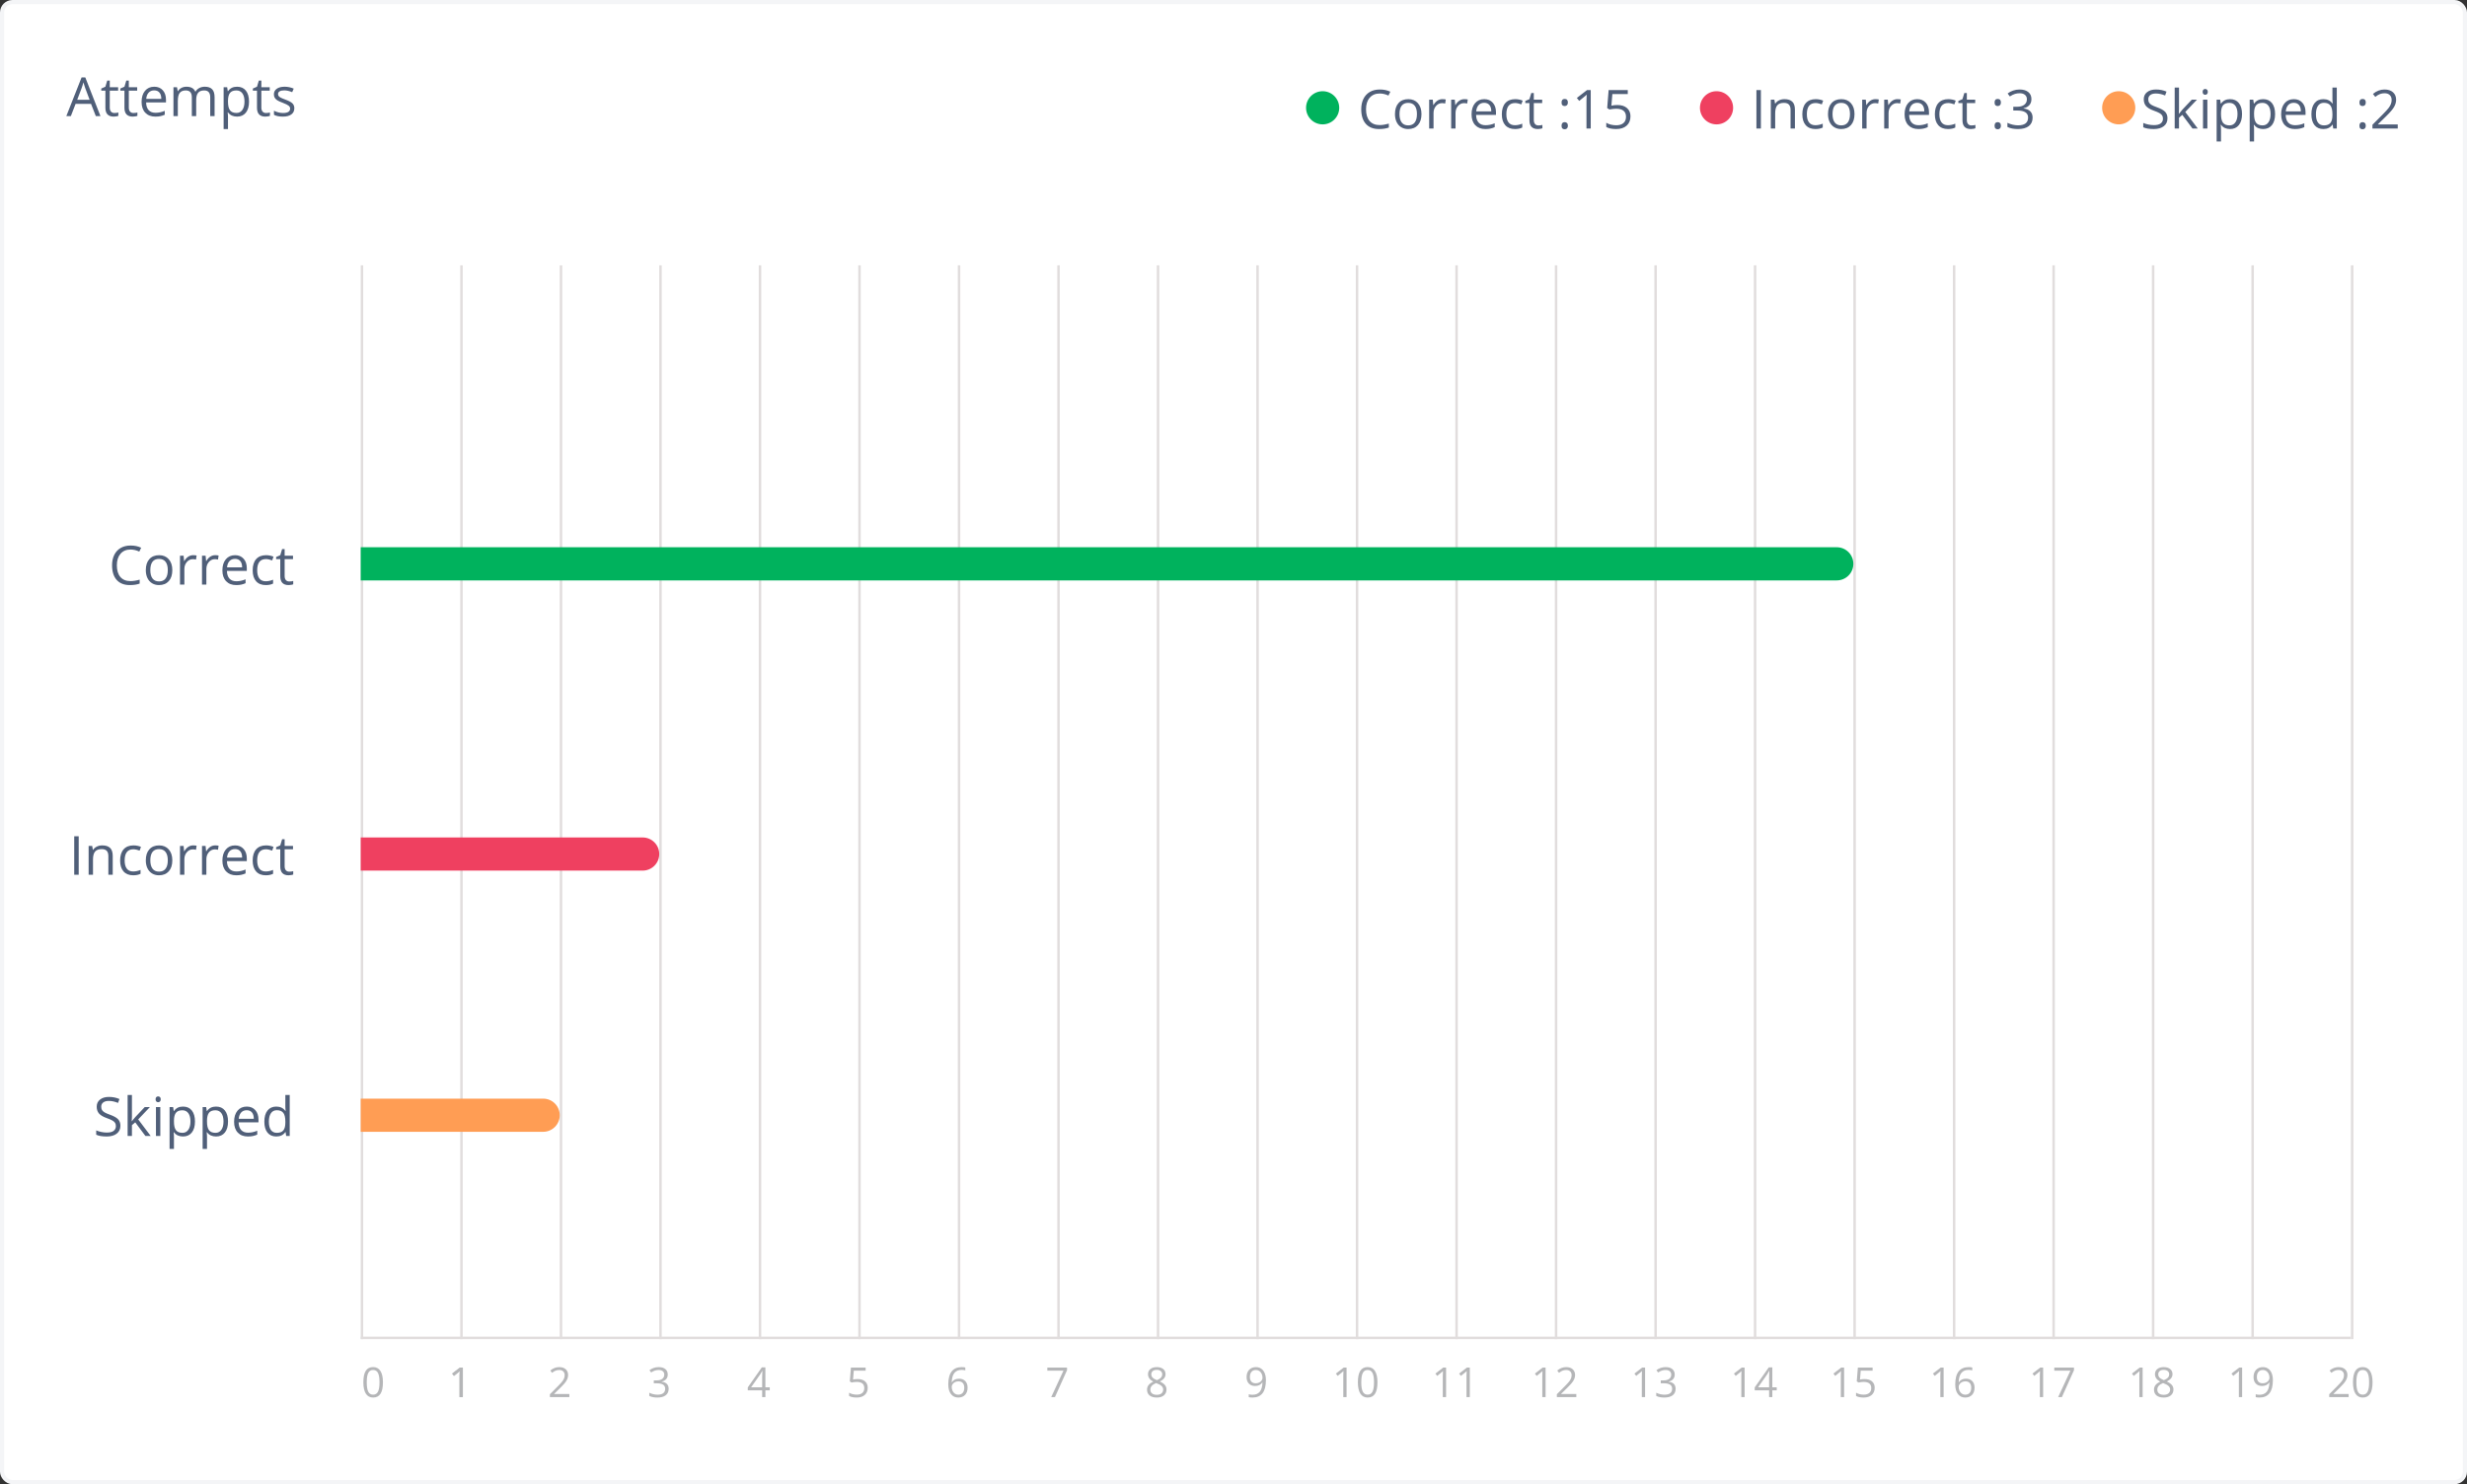 <svg width="595" height="358" viewBox="0 0 595 358" fill="none" xmlns="http://www.w3.org/2000/svg">
<rect x="0" y="0" width="595" height="358" fill="#333333" stroke="none"/>
<rect x="0.5" y="0.5" width="594" height="357" rx="2.5" fill="white" stroke="#F4F5F7"/>
<path d="M23.109 28L21.954 25.048H18.234L17.092 28H16L19.669 18.682H20.577L24.227 28H23.109ZM21.618 24.077L20.539 21.202C20.399 20.838 20.255 20.391 20.107 19.862C20.014 20.269 19.881 20.715 19.707 21.202L18.615 24.077H21.618ZM27.591 27.257C27.777 27.257 27.957 27.245 28.13 27.219C28.304 27.19 28.441 27.16 28.543 27.13V27.936C28.429 27.991 28.259 28.036 28.035 28.07C27.815 28.108 27.616 28.127 27.439 28.127C26.093 28.127 25.42 27.418 25.42 26V21.862H24.423V21.354L25.42 20.916L25.864 19.431H26.474V21.043H28.492V21.862H26.474V25.956C26.474 26.375 26.573 26.697 26.772 26.921C26.971 27.145 27.244 27.257 27.591 27.257ZM32.187 27.257C32.373 27.257 32.553 27.245 32.726 27.219C32.9 27.19 33.037 27.16 33.139 27.13V27.936C33.024 27.991 32.855 28.036 32.631 28.07C32.411 28.108 32.212 28.127 32.034 28.127C30.689 28.127 30.016 27.418 30.016 26V21.862H29.019V21.354L30.016 20.916L30.46 19.431H31.069V21.043H33.088V21.862H31.069V25.956C31.069 26.375 31.169 26.697 31.368 26.921C31.567 27.145 31.84 27.257 32.187 27.257ZM37.474 28.127C36.446 28.127 35.633 27.814 35.037 27.188C34.444 26.561 34.148 25.692 34.148 24.579C34.148 23.457 34.423 22.566 34.973 21.906C35.528 21.246 36.27 20.916 37.201 20.916C38.073 20.916 38.763 21.204 39.27 21.779C39.778 22.351 40.032 23.106 40.032 24.045V24.712H35.24C35.261 25.529 35.466 26.149 35.855 26.572C36.249 26.995 36.801 27.206 37.512 27.206C38.261 27.206 39.002 27.05 39.734 26.737V27.676C39.361 27.837 39.008 27.951 38.674 28.019C38.344 28.091 37.944 28.127 37.474 28.127ZM37.188 21.798C36.63 21.798 36.183 21.98 35.849 22.344C35.519 22.708 35.324 23.212 35.265 23.855H38.902C38.902 23.191 38.754 22.683 38.458 22.331C38.162 21.976 37.739 21.798 37.188 21.798ZM50.703 28V23.474C50.703 22.92 50.584 22.505 50.347 22.23C50.11 21.951 49.742 21.811 49.243 21.811C48.587 21.811 48.102 21.999 47.789 22.376C47.476 22.753 47.319 23.332 47.319 24.115V28H46.266V23.474C46.266 22.92 46.147 22.505 45.91 22.23C45.673 21.951 45.303 21.811 44.799 21.811C44.139 21.811 43.655 22.01 43.346 22.408C43.041 22.801 42.889 23.449 42.889 24.35V28H41.835V21.043H42.692L42.863 21.995H42.914C43.113 21.657 43.392 21.392 43.752 21.202C44.116 21.011 44.522 20.916 44.971 20.916C46.058 20.916 46.769 21.31 47.103 22.097H47.154C47.362 21.733 47.662 21.445 48.056 21.233C48.449 21.022 48.898 20.916 49.401 20.916C50.188 20.916 50.777 21.119 51.166 21.525C51.56 21.927 51.756 22.573 51.756 23.461V28H50.703ZM57.171 28.127C56.718 28.127 56.303 28.044 55.927 27.879C55.554 27.71 55.241 27.452 54.987 27.105H54.911C54.962 27.511 54.987 27.896 54.987 28.26V31.123H53.934V21.043H54.791L54.937 21.995H54.987C55.258 21.614 55.573 21.339 55.933 21.17C56.293 21.001 56.705 20.916 57.171 20.916C58.093 20.916 58.804 21.231 59.304 21.862C59.807 22.492 60.059 23.377 60.059 24.515C60.059 25.658 59.803 26.546 59.291 27.181C58.783 27.812 58.077 28.127 57.171 28.127ZM57.019 21.811C56.308 21.811 55.794 22.008 55.476 22.401C55.159 22.795 54.996 23.421 54.987 24.28V24.515C54.987 25.493 55.15 26.193 55.476 26.616C55.802 27.035 56.325 27.245 57.044 27.245C57.645 27.245 58.115 27.001 58.453 26.515C58.796 26.028 58.967 25.357 58.967 24.502C58.967 23.635 58.796 22.971 58.453 22.509C58.115 22.044 57.636 21.811 57.019 21.811ZM64.153 27.257C64.34 27.257 64.519 27.245 64.693 27.219C64.866 27.19 65.004 27.16 65.106 27.13V27.936C64.991 27.991 64.822 28.036 64.598 28.07C64.378 28.108 64.179 28.127 64.001 28.127C62.655 28.127 61.982 27.418 61.982 26V21.862H60.986V21.354L61.982 20.916L62.427 19.431H63.036V21.043H65.055V21.862H63.036V25.956C63.036 26.375 63.136 26.697 63.334 26.921C63.533 27.145 63.806 27.257 64.153 27.257ZM70.99 26.102C70.99 26.75 70.749 27.249 70.266 27.6C69.784 27.951 69.107 28.127 68.235 28.127C67.312 28.127 66.593 27.981 66.077 27.689V26.711C66.411 26.881 66.769 27.014 67.149 27.111C67.534 27.209 67.905 27.257 68.26 27.257C68.81 27.257 69.234 27.171 69.53 26.997C69.826 26.819 69.974 26.551 69.974 26.191C69.974 25.92 69.856 25.689 69.619 25.499C69.386 25.304 68.929 25.076 68.248 24.814C67.6 24.572 67.139 24.363 66.864 24.185C66.593 24.003 66.39 23.798 66.254 23.569C66.123 23.341 66.058 23.068 66.058 22.75C66.058 22.183 66.288 21.737 66.749 21.411C67.211 21.081 67.843 20.916 68.647 20.916C69.397 20.916 70.129 21.068 70.844 21.373L70.469 22.23C69.771 21.942 69.138 21.798 68.571 21.798C68.072 21.798 67.695 21.877 67.441 22.033C67.188 22.19 67.061 22.406 67.061 22.681C67.061 22.867 67.107 23.026 67.2 23.157C67.297 23.288 67.452 23.413 67.664 23.531C67.875 23.65 68.281 23.821 68.882 24.045C69.707 24.346 70.264 24.648 70.552 24.953C70.844 25.258 70.99 25.641 70.99 26.102Z" fill="#505F79"/>
<line x1="87" y1="322.7" x2="567" y2="322.7" stroke="#E1DDDD" stroke-width="0.6"/>
<path d="M92.358 333.421C92.358 334.655 92.163 335.576 91.772 336.185C91.385 336.793 90.791 337.098 89.99 337.098C89.222 337.098 88.638 336.787 88.237 336.165C87.837 335.54 87.637 334.625 87.637 333.421C87.637 332.177 87.83 331.255 88.218 330.652C88.605 330.05 89.196 329.749 89.99 329.749C90.765 329.749 91.353 330.063 91.753 330.691C92.157 331.32 92.358 332.229 92.358 333.421ZM88.457 333.421C88.457 334.459 88.579 335.216 88.823 335.691C89.067 336.163 89.456 336.399 89.99 336.399C90.531 336.399 90.921 336.16 91.162 335.682C91.406 335.2 91.528 334.446 91.528 333.421C91.528 332.396 91.406 331.645 91.162 331.17C90.921 330.691 90.531 330.452 89.99 330.452C89.456 330.452 89.067 330.688 88.823 331.16C88.579 331.629 88.457 332.382 88.457 333.421Z" fill="#B5B6B8"/>
<path d="M111.63 337H110.839V331.912C110.839 331.489 110.852 331.089 110.878 330.711C110.81 330.779 110.733 330.851 110.648 330.926C110.564 331.001 110.176 331.318 109.486 331.878L109.057 331.321L110.946 329.861H111.63V337Z" fill="#B5B6B8"/>
<path d="M111.63 337H110.839V331.912C110.839 331.489 110.852 331.089 110.878 330.711C110.81 330.779 110.733 330.851 110.648 330.926C110.564 331.001 110.176 331.318 109.486 331.878L109.057 331.321L110.946 329.861H111.63V337Z" fill="#B5B6B8"/>
<path d="M137.319 337H132.627V336.302L134.507 334.412C135.08 333.833 135.457 333.419 135.64 333.172C135.822 332.924 135.959 332.684 136.05 332.449C136.141 332.215 136.187 331.963 136.187 331.692C136.187 331.312 136.071 331.01 135.84 330.789C135.609 330.564 135.288 330.452 134.878 330.452C134.582 330.452 134.3 330.501 134.033 330.599C133.77 330.696 133.475 330.874 133.149 331.131L132.72 330.579C133.377 330.032 134.093 329.759 134.868 329.759C135.539 329.759 136.064 329.931 136.445 330.276C136.826 330.618 137.017 331.079 137.017 331.658C137.017 332.111 136.89 332.558 136.636 333.001C136.382 333.444 135.907 334.004 135.21 334.681L133.647 336.209V336.248H137.319V337Z" fill="#B5B6B8"/>
<path d="M161.051 331.541C161.051 331.997 160.922 332.369 160.665 332.659C160.411 332.949 160.05 333.143 159.581 333.24V333.279C160.154 333.351 160.579 333.533 160.855 333.826C161.132 334.119 161.271 334.503 161.271 334.979C161.271 335.659 161.035 336.183 160.562 336.551C160.09 336.915 159.42 337.098 158.551 337.098C158.173 337.098 157.826 337.068 157.511 337.01C157.198 336.954 156.894 336.855 156.598 336.712V335.94C156.907 336.093 157.236 336.211 157.584 336.292C157.936 336.37 158.268 336.409 158.58 336.409C159.814 336.409 160.431 335.926 160.431 334.959C160.431 334.093 159.75 333.66 158.39 333.66H157.687V332.962H158.399C158.956 332.962 159.397 332.84 159.723 332.596C160.048 332.348 160.211 332.007 160.211 331.57C160.211 331.222 160.09 330.949 159.85 330.75C159.612 330.551 159.288 330.452 158.878 330.452C158.565 330.452 158.271 330.494 157.994 330.579C157.717 330.664 157.402 330.82 157.047 331.048L156.637 330.501C156.93 330.27 157.267 330.089 157.647 329.959C158.032 329.826 158.435 329.759 158.858 329.759C159.552 329.759 160.09 329.918 160.475 330.237C160.859 330.553 161.051 330.988 161.051 331.541Z" fill="#B5B6B8"/>
<path d="M185.656 335.359H184.597V337H183.82V335.359H180.349V334.651L183.737 329.822H184.597V334.622H185.656V335.359ZM183.82 334.622V332.249C183.82 331.784 183.837 331.258 183.869 330.672H183.83C183.674 330.984 183.527 331.243 183.391 331.448L181.159 334.622H183.82Z" fill="#B5B6B8"/>
<path d="M206.858 332.64C207.61 332.64 208.201 332.827 208.631 333.201C209.064 333.572 209.28 334.082 209.28 334.729C209.28 335.468 209.044 336.048 208.572 336.468C208.104 336.888 207.456 337.098 206.629 337.098C205.825 337.098 205.211 336.969 204.788 336.712V335.931C205.016 336.077 205.299 336.193 205.638 336.277C205.976 336.359 206.31 336.399 206.639 336.399C207.212 336.399 207.656 336.264 207.972 335.994C208.291 335.724 208.45 335.333 208.45 334.822C208.45 333.826 207.84 333.328 206.619 333.328C206.31 333.328 205.896 333.375 205.379 333.47L204.959 333.201L205.228 329.861H208.777V330.608H205.921L205.74 332.752C206.115 332.677 206.487 332.64 206.858 332.64Z" fill="#B5B6B8"/>
<path d="M228.71 333.948C228.71 332.545 228.982 331.497 229.525 330.804C230.072 330.107 230.88 329.759 231.947 329.759C232.315 329.759 232.605 329.79 232.816 329.852V330.55C232.566 330.468 232.279 330.428 231.957 330.428C231.192 330.428 230.608 330.667 230.204 331.146C229.8 331.621 229.579 332.369 229.54 333.392H229.599C229.957 332.832 230.523 332.552 231.298 332.552C231.939 332.552 232.444 332.745 232.812 333.133C233.183 333.52 233.368 334.046 233.368 334.71C233.368 335.452 233.165 336.036 232.758 336.463C232.354 336.886 231.807 337.098 231.117 337.098C230.378 337.098 229.792 336.821 229.359 336.268C228.926 335.711 228.71 334.938 228.71 333.948ZM231.107 336.409C231.57 336.409 231.928 336.264 232.182 335.975C232.439 335.682 232.567 335.26 232.567 334.71C232.567 334.238 232.449 333.867 232.211 333.597C231.973 333.326 231.618 333.191 231.146 333.191C230.854 333.191 230.585 333.252 230.341 333.372C230.097 333.493 229.901 333.659 229.755 333.87C229.612 334.082 229.54 334.301 229.54 334.529C229.54 334.865 229.605 335.177 229.735 335.467C229.866 335.757 230.049 335.986 230.287 336.155C230.528 336.325 230.801 336.409 231.107 336.409Z" fill="#B5B6B8"/>
<path d="M253.53 337L256.489 330.608H252.598V329.861H257.349V330.511L254.429 337H253.53Z" fill="#B5B6B8"/>
<path d="M278.99 329.759C279.641 329.759 280.157 329.91 280.538 330.213C280.919 330.516 281.109 330.934 281.109 331.468C281.109 331.819 281 332.14 280.782 332.43C280.564 332.719 280.216 332.983 279.737 333.221C280.317 333.497 280.729 333.789 280.973 334.095C281.217 334.397 281.339 334.749 281.339 335.149C281.339 335.742 281.132 336.215 280.719 336.57C280.305 336.922 279.739 337.098 279.02 337.098C278.258 337.098 277.672 336.932 277.262 336.6C276.852 336.264 276.646 335.791 276.646 335.179C276.646 334.362 277.145 333.725 278.141 333.27C277.691 333.016 277.369 332.742 277.174 332.449C276.979 332.153 276.881 331.823 276.881 331.458C276.881 330.94 277.071 330.529 277.452 330.223C277.836 329.913 278.349 329.759 278.99 329.759ZM277.447 335.198C277.447 335.589 277.582 335.893 277.853 336.111C278.126 336.329 278.508 336.438 279 336.438C279.485 336.438 279.863 336.325 280.133 336.097C280.403 335.869 280.538 335.556 280.538 335.159C280.538 334.843 280.411 334.563 280.157 334.319C279.903 334.072 279.461 333.833 278.829 333.602C278.344 333.81 277.993 334.041 277.774 334.295C277.556 334.546 277.447 334.847 277.447 335.198ZM278.98 330.418C278.574 330.418 278.255 330.516 278.023 330.711C277.792 330.906 277.677 331.167 277.677 331.492C277.677 331.792 277.773 332.049 277.965 332.264C278.157 332.479 278.512 332.693 279.029 332.908C279.495 332.713 279.824 332.503 280.016 332.278C280.211 332.054 280.309 331.792 280.309 331.492C280.309 331.163 280.19 330.903 279.952 330.711C279.718 330.516 279.394 330.418 278.98 330.418Z" fill="#B5B6B8"/>
<path d="M305.319 332.908C305.319 335.701 304.239 337.098 302.077 337.098C301.7 337.098 301.4 337.065 301.179 337V336.302C301.439 336.386 301.735 336.429 302.067 336.429C302.849 336.429 303.438 336.188 303.835 335.706C304.235 335.221 304.453 334.479 304.489 333.479H304.431C304.252 333.75 304.014 333.956 303.718 334.1C303.422 334.24 303.088 334.31 302.717 334.31C302.085 334.31 301.584 334.121 301.213 333.743C300.842 333.366 300.656 332.838 300.656 332.161C300.656 331.419 300.863 330.833 301.276 330.403C301.693 329.974 302.24 329.759 302.917 329.759C303.402 329.759 303.825 329.884 304.187 330.135C304.551 330.382 304.831 330.745 305.026 331.224C305.222 331.699 305.319 332.26 305.319 332.908ZM302.917 330.452C302.451 330.452 302.092 330.602 301.838 330.901C301.584 331.201 301.457 331.618 301.457 332.151C301.457 332.62 301.574 332.99 301.809 333.26C302.043 333.527 302.399 333.66 302.878 333.66C303.174 333.66 303.446 333.6 303.693 333.479C303.944 333.359 304.141 333.195 304.284 332.986C304.427 332.778 304.499 332.56 304.499 332.332C304.499 331.99 304.432 331.674 304.299 331.385C304.165 331.095 303.978 330.867 303.737 330.701C303.5 330.535 303.226 330.452 302.917 330.452Z" fill="#B5B6B8"/>
<path d="M324.769 337H323.978V331.912C323.978 331.489 323.991 331.089 324.017 330.711C323.948 330.779 323.872 330.851 323.787 330.926C323.702 331.001 323.315 331.318 322.625 331.878L322.195 331.321L324.085 329.861H324.769V337ZM332.22 333.421C332.22 334.655 332.024 335.576 331.634 336.185C331.246 336.793 330.652 337.098 329.852 337.098C329.083 337.098 328.499 336.787 328.099 336.165C327.698 335.54 327.498 334.625 327.498 333.421C327.498 332.177 327.692 331.255 328.079 330.652C328.466 330.05 329.057 329.749 329.852 329.749C330.626 329.749 331.214 330.063 331.614 330.691C332.018 331.32 332.22 332.229 332.22 333.421ZM328.318 333.421C328.318 334.459 328.44 335.216 328.685 335.691C328.929 336.163 329.318 336.399 329.852 336.399C330.392 336.399 330.783 336.16 331.023 335.682C331.268 335.2 331.39 334.446 331.39 333.421C331.39 332.396 331.268 331.645 331.023 331.17C330.783 330.691 330.392 330.452 329.852 330.452C329.318 330.452 328.929 330.688 328.685 331.16C328.44 331.629 328.318 332.382 328.318 333.421Z" fill="#B5B6B8"/>
<path d="M348.769 337H347.978V331.912C347.978 331.489 347.991 331.089 348.017 330.711C347.948 330.779 347.872 330.851 347.787 330.926C347.702 331.001 347.315 331.318 346.625 331.878L346.195 331.321L348.085 329.861H348.769V337ZM354.491 337H353.7V331.912C353.7 331.489 353.713 331.089 353.739 330.711C353.671 330.779 353.594 330.851 353.51 330.926C353.425 331.001 353.038 331.318 352.348 331.878L351.918 331.321L353.808 329.861H354.491V337Z" fill="#B5B6B8"/>
<path d="M372.769 337H371.978V331.912C371.978 331.489 371.991 331.089 372.017 330.711C371.948 330.779 371.872 330.851 371.787 330.926C371.702 331.001 371.315 331.318 370.625 331.878L370.195 331.321L372.085 329.861H372.769V337ZM380.181 337H375.488V336.302L377.368 334.412C377.941 333.833 378.319 333.419 378.501 333.172C378.683 332.924 378.82 332.684 378.911 332.449C379.002 332.215 379.048 331.963 379.048 331.692C379.048 331.312 378.932 331.01 378.701 330.789C378.47 330.564 378.149 330.452 377.739 330.452C377.443 330.452 377.161 330.501 376.895 330.599C376.631 330.696 376.336 330.874 376.011 331.131L375.581 330.579C376.239 330.032 376.955 329.759 377.729 329.759C378.4 329.759 378.926 329.931 379.307 330.276C379.688 330.618 379.878 331.079 379.878 331.658C379.878 332.111 379.751 332.558 379.497 333.001C379.243 333.444 378.768 334.004 378.071 334.681L376.509 336.209V336.248H380.181V337Z" fill="#B5B6B8"/>
<path d="M396.769 337H395.978V331.912C395.978 331.489 395.991 331.089 396.017 330.711C395.948 330.779 395.872 330.851 395.787 330.926C395.702 331.001 395.315 331.318 394.625 331.878L394.195 331.321L396.085 329.861H396.769V337ZM403.912 331.541C403.912 331.997 403.784 332.369 403.526 332.659C403.272 332.949 402.911 333.143 402.442 333.24V333.279C403.015 333.351 403.44 333.533 403.717 333.826C403.993 334.119 404.132 334.503 404.132 334.979C404.132 335.659 403.896 336.183 403.424 336.551C402.952 336.915 402.281 337.098 401.412 337.098C401.035 337.098 400.688 337.068 400.372 337.01C400.06 336.954 399.755 336.855 399.459 336.712V335.94C399.768 336.093 400.097 336.211 400.445 336.292C400.797 336.37 401.129 336.409 401.441 336.409C402.675 336.409 403.292 335.926 403.292 334.959C403.292 334.093 402.612 333.66 401.251 333.66H400.548V332.962H401.261C401.817 332.962 402.258 332.84 402.584 332.596C402.91 332.348 403.072 332.007 403.072 331.57C403.072 331.222 402.952 330.949 402.711 330.75C402.473 330.551 402.149 330.452 401.739 330.452C401.427 330.452 401.132 330.494 400.855 330.579C400.579 330.664 400.263 330.82 399.908 331.048L399.498 330.501C399.791 330.27 400.128 330.089 400.509 329.959C400.893 329.826 401.297 329.759 401.72 329.759C402.413 329.759 402.952 329.918 403.336 330.237C403.72 330.553 403.912 330.988 403.912 331.541Z" fill="#B5B6B8"/>
<path d="M420.769 337H419.978V331.912C419.978 331.489 419.991 331.089 420.017 330.711C419.948 330.779 419.872 330.851 419.787 330.926C419.702 331.001 419.315 331.318 418.625 331.878L418.195 331.321L420.085 329.861H420.769V337ZM428.518 335.359H427.458V337H426.682V335.359H423.21V334.651L426.599 329.822H427.458V334.622H428.518V335.359ZM426.682 334.622V332.249C426.682 331.784 426.698 331.258 426.73 330.672H426.691C426.535 330.984 426.389 331.243 426.252 331.448L424.021 334.622H426.682Z" fill="#B5B6B8"/>
<path d="M444.769 337H443.978V331.912C443.978 331.489 443.991 331.089 444.017 330.711C443.948 330.779 443.872 330.851 443.787 330.926C443.702 331.001 443.315 331.318 442.625 331.878L442.195 331.321L444.085 329.861H444.769V337ZM449.72 332.64C450.472 332.64 451.062 332.827 451.492 333.201C451.925 333.572 452.142 334.082 452.142 334.729C452.142 335.468 451.906 336.048 451.434 336.468C450.965 336.888 450.317 337.098 449.49 337.098C448.686 337.098 448.073 336.969 447.649 336.712V335.931C447.877 336.077 448.16 336.193 448.499 336.277C448.838 336.359 449.171 336.399 449.5 336.399C450.073 336.399 450.517 336.264 450.833 335.994C451.152 335.724 451.312 335.333 451.312 334.822C451.312 333.826 450.701 333.328 449.48 333.328C449.171 333.328 448.758 333.375 448.24 333.47L447.82 333.201L448.089 329.861H451.639V330.608H448.782L448.602 332.752C448.976 332.677 449.349 332.64 449.72 332.64Z" fill="#B5B6B8"/>
<path d="M468.769 337H467.978V331.912C467.978 331.489 467.991 331.089 468.017 330.711C467.948 330.779 467.872 330.851 467.787 330.926C467.702 331.001 467.315 331.318 466.625 331.878L466.195 331.321L468.085 329.861H468.769V337ZM471.571 333.948C471.571 332.545 471.843 331.497 472.387 330.804C472.934 330.107 473.741 329.759 474.809 329.759C475.176 329.759 475.466 329.79 475.678 329.852V330.55C475.427 330.468 475.141 330.428 474.818 330.428C474.053 330.428 473.469 330.667 473.065 331.146C472.662 331.621 472.44 332.369 472.401 333.392H472.46C472.818 332.832 473.384 332.552 474.159 332.552C474.8 332.552 475.305 332.745 475.673 333.133C476.044 333.52 476.229 334.046 476.229 334.71C476.229 335.452 476.026 336.036 475.619 336.463C475.215 336.886 474.669 337.098 473.979 337.098C473.24 337.098 472.654 336.821 472.221 336.268C471.788 335.711 471.571 334.938 471.571 333.948ZM473.969 336.409C474.431 336.409 474.789 336.264 475.043 335.975C475.3 335.682 475.429 335.26 475.429 334.71C475.429 334.238 475.31 333.867 475.072 333.597C474.835 333.326 474.48 333.191 474.008 333.191C473.715 333.191 473.446 333.252 473.202 333.372C472.958 333.493 472.763 333.659 472.616 333.87C472.473 334.082 472.401 334.301 472.401 334.529C472.401 334.865 472.466 335.177 472.597 335.467C472.727 335.757 472.911 335.986 473.148 336.155C473.389 336.325 473.663 336.409 473.969 336.409Z" fill="#B5B6B8"/>
<path d="M492.769 337H491.978V331.912C491.978 331.489 491.991 331.089 492.017 330.711C491.948 330.779 491.872 330.851 491.787 330.926C491.702 331.001 491.315 331.318 490.625 331.878L490.195 331.321L492.085 329.861H492.769V337ZM496.392 337L499.351 330.608H495.459V329.861H500.21V330.511L497.29 337H496.392Z" fill="#B5B6B8"/>
<path d="M516.769 337H515.978V331.912C515.978 331.489 515.991 331.089 516.017 330.711C515.948 330.779 515.872 330.851 515.787 330.926C515.702 331.001 515.315 331.318 514.625 331.878L514.195 331.321L516.085 329.861H516.769V337ZM521.852 329.759C522.503 329.759 523.019 329.91 523.399 330.213C523.78 330.516 523.971 330.934 523.971 331.468C523.971 331.819 523.862 332.14 523.644 332.43C523.425 332.719 523.077 332.983 522.599 333.221C523.178 333.497 523.59 333.789 523.834 334.095C524.078 334.397 524.2 334.749 524.2 335.149C524.2 335.742 523.993 336.215 523.58 336.57C523.167 336.922 522.6 337.098 521.881 337.098C521.119 337.098 520.533 336.932 520.123 336.6C519.713 336.264 519.508 335.791 519.508 335.179C519.508 334.362 520.006 333.725 521.002 333.27C520.553 333.016 520.23 332.742 520.035 332.449C519.84 332.153 519.742 331.823 519.742 331.458C519.742 330.94 519.933 330.529 520.313 330.223C520.698 329.913 521.21 329.759 521.852 329.759ZM520.309 335.198C520.309 335.589 520.444 335.893 520.714 336.111C520.987 336.329 521.37 336.438 521.861 336.438C522.346 336.438 522.724 336.325 522.994 336.097C523.264 335.869 523.399 335.556 523.399 335.159C523.399 334.843 523.272 334.563 523.019 334.319C522.765 334.072 522.322 333.833 521.69 333.602C521.205 333.81 520.854 334.041 520.636 334.295C520.418 334.546 520.309 334.847 520.309 335.198ZM521.842 330.418C521.435 330.418 521.116 330.516 520.885 330.711C520.654 330.906 520.538 331.167 520.538 331.492C520.538 331.792 520.634 332.049 520.826 332.264C521.018 332.479 521.373 332.693 521.891 332.908C522.356 332.713 522.685 332.503 522.877 332.278C523.072 332.054 523.17 331.792 523.17 331.492C523.17 331.163 523.051 330.903 522.813 330.711C522.579 330.516 522.255 330.418 521.842 330.418Z" fill="#B5B6B8"/>
<path d="M540.769 337H539.978V331.912C539.978 331.489 539.991 331.089 540.017 330.711C539.948 330.779 539.872 330.851 539.787 330.926C539.702 331.001 539.315 331.318 538.625 331.878L538.195 331.321L540.085 329.861H540.769V337ZM548.181 332.908C548.181 335.701 547.1 337.098 544.938 337.098C544.561 337.098 544.261 337.065 544.04 337V336.302C544.3 336.386 544.597 336.429 544.929 336.429C545.71 336.429 546.299 336.188 546.696 335.706C547.097 335.221 547.315 334.479 547.351 333.479H547.292C547.113 333.75 546.875 333.956 546.579 334.1C546.283 334.24 545.949 334.31 545.578 334.31C544.947 334.31 544.445 334.121 544.074 333.743C543.703 333.366 543.518 332.838 543.518 332.161C543.518 331.419 543.724 330.833 544.138 330.403C544.554 329.974 545.101 329.759 545.778 329.759C546.263 329.759 546.687 329.884 547.048 330.135C547.412 330.382 547.692 330.745 547.888 331.224C548.083 331.699 548.181 332.26 548.181 332.908ZM545.778 330.452C545.313 330.452 544.953 330.602 544.699 330.901C544.445 331.201 544.318 331.618 544.318 332.151C544.318 332.62 544.436 332.99 544.67 333.26C544.904 333.527 545.261 333.66 545.739 333.66C546.035 333.66 546.307 333.6 546.555 333.479C546.805 333.359 547.002 333.195 547.146 332.986C547.289 332.778 547.36 332.56 547.36 332.332C547.36 331.99 547.294 331.674 547.16 331.385C547.027 331.095 546.84 330.867 546.599 330.701C546.361 330.535 546.088 330.452 545.778 330.452Z" fill="#B5B6B8"/>
<path d="M566.458 337H561.766V336.302L563.646 334.412C564.218 333.833 564.596 333.419 564.778 333.172C564.961 332.924 565.097 332.684 565.188 332.449C565.28 332.215 565.325 331.963 565.325 331.692C565.325 331.312 565.21 331.01 564.979 330.789C564.747 330.564 564.427 330.452 564.017 330.452C563.72 330.452 563.439 330.501 563.172 330.599C562.908 330.696 562.614 330.874 562.288 331.131L561.858 330.579C562.516 330.032 563.232 329.759 564.007 329.759C564.677 329.759 565.203 329.931 565.584 330.276C565.965 330.618 566.155 331.079 566.155 331.658C566.155 332.111 566.028 332.558 565.774 333.001C565.521 333.444 565.045 334.004 564.349 334.681L562.786 336.209V336.248H566.458V337ZM572.22 333.421C572.22 334.655 572.024 335.576 571.634 336.185C571.246 336.793 570.652 337.098 569.852 337.098C569.083 337.098 568.499 336.787 568.099 336.165C567.698 335.54 567.498 334.625 567.498 333.421C567.498 332.177 567.692 331.255 568.079 330.652C568.466 330.05 569.057 329.749 569.852 329.749C570.626 329.749 571.214 330.063 571.614 330.691C572.018 331.32 572.22 332.229 572.22 333.421ZM568.318 333.421C568.318 334.459 568.44 335.216 568.685 335.691C568.929 336.163 569.318 336.399 569.852 336.399C570.392 336.399 570.783 336.16 571.023 335.682C571.268 335.2 571.39 334.446 571.39 333.421C571.39 332.396 571.268 331.645 571.023 331.17C570.783 330.691 570.392 330.452 569.852 330.452C569.318 330.452 568.929 330.688 568.685 331.16C568.44 331.629 568.318 332.382 568.318 333.421Z" fill="#B5B6B8"/>
<line x1="87.3" y1="64" x2="87.3" y2="323" stroke="#E1DDDD" stroke-width="0.6"/>
<line x1="111.3" y1="64" x2="111.3" y2="323" stroke="#E1DDDD" stroke-width="0.6"/>
<line x1="135.3" y1="64" x2="135.3" y2="323" stroke="#E1DDDD" stroke-width="0.6"/>
<line x1="159.3" y1="64" x2="159.3" y2="323" stroke="#E1DDDD" stroke-width="0.6"/>
<line x1="183.3" y1="64" x2="183.3" y2="323" stroke="#E1DDDD" stroke-width="0.6"/>
<line x1="207.3" y1="64" x2="207.3" y2="323" stroke="#E1DDDD" stroke-width="0.6"/>
<line x1="231.3" y1="64" x2="231.3" y2="323" stroke="#E1DDDD" stroke-width="0.6"/>
<line x1="255.3" y1="64" x2="255.3" y2="323" stroke="#E1DDDD" stroke-width="0.6"/>
<line x1="279.3" y1="64" x2="279.3" y2="323" stroke="#E1DDDD" stroke-width="0.6"/>
<line x1="303.3" y1="64" x2="303.3" y2="323" stroke="#E1DDDD" stroke-width="0.6"/>
<line x1="327.3" y1="64" x2="327.3" y2="323" stroke="#E1DDDD" stroke-width="0.6"/>
<line x1="351.3" y1="64" x2="351.3" y2="323" stroke="#E1DDDD" stroke-width="0.6"/>
<line x1="375.3" y1="64" x2="375.3" y2="323" stroke="#E1DDDD" stroke-width="0.6"/>
<line x1="399.3" y1="64" x2="399.3" y2="323" stroke="#E1DDDD" stroke-width="0.6"/>
<line x1="423.3" y1="64" x2="423.3" y2="323" stroke="#E1DDDD" stroke-width="0.6"/>
<line x1="447.3" y1="64" x2="447.3" y2="323" stroke="#E1DDDD" stroke-width="0.6"/>
<line x1="471.3" y1="64" x2="471.3" y2="323" stroke="#E1DDDD" stroke-width="0.6"/>
<line x1="495.3" y1="64" x2="495.3" y2="323" stroke="#E1DDDD" stroke-width="0.6"/>
<line x1="519.3" y1="64" x2="519.3" y2="323" stroke="#E1DDDD" stroke-width="0.6"/>
<line x1="543.3" y1="64" x2="543.3" y2="323" stroke="#E1DDDD" stroke-width="0.6"/>
<line x1="567.3" y1="64" x2="567.3" y2="323" stroke="#E1DDDD" stroke-width="0.6"/>
<path d="M87 132H443C445.209 132 447 133.791 447 136C447 138.209 445.209 140 443 140H87V132Z" fill="#00B25D"/>
<path d="M87 202H155C157.209 202 159 203.791 159 206C159 208.209 157.209 210 155 210H87V202Z" fill="#EF4060"/>
<path d="M87 265H131C133.209 265 135 266.791 135 269C135 271.209 133.209 273 131 273H87V265Z" fill="#FF9D54"/>
<path d="M31.486 132.551C30.466 132.551 29.66 132.892 29.067 133.573C28.479 134.25 28.185 135.179 28.185 136.36C28.185 137.574 28.469 138.514 29.036 139.178C29.607 139.838 30.419 140.168 31.473 140.168C32.121 140.168 32.859 140.052 33.688 139.819V140.765C33.045 141.006 32.252 141.127 31.308 141.127C29.941 141.127 28.885 140.712 28.141 139.883C27.4 139.053 27.03 137.875 27.03 136.347C27.03 135.391 27.207 134.553 27.563 133.833C27.923 133.114 28.439 132.56 29.112 132.17C29.789 131.781 30.584 131.586 31.498 131.586C32.472 131.586 33.322 131.764 34.05 132.12L33.593 133.046C32.891 132.716 32.188 132.551 31.486 132.551ZM41.56 137.515C41.56 138.649 41.274 139.536 40.703 140.175C40.131 140.81 39.342 141.127 38.335 141.127C37.713 141.127 37.161 140.981 36.678 140.689C36.196 140.397 35.823 139.978 35.561 139.432C35.299 138.886 35.167 138.247 35.167 137.515C35.167 136.381 35.451 135.499 36.018 134.868C36.585 134.233 37.372 133.916 38.379 133.916C39.353 133.916 40.125 134.24 40.696 134.887C41.272 135.535 41.56 136.411 41.56 137.515ZM36.259 137.515C36.259 138.404 36.437 139.081 36.792 139.546C37.148 140.012 37.671 140.245 38.36 140.245C39.05 140.245 39.573 140.014 39.928 139.553C40.288 139.087 40.468 138.408 40.468 137.515C40.468 136.631 40.288 135.96 39.928 135.503C39.573 135.042 39.046 134.811 38.348 134.811C37.658 134.811 37.137 135.037 36.786 135.49C36.435 135.943 36.259 136.618 36.259 137.515ZM46.587 133.916C46.896 133.916 47.173 133.941 47.419 133.992L47.273 134.97C46.985 134.906 46.731 134.875 46.511 134.875C45.948 134.875 45.465 135.103 45.063 135.56C44.666 136.017 44.467 136.586 44.467 137.268V141H43.413V134.043H44.283L44.403 135.332H44.454C44.712 134.879 45.023 134.53 45.387 134.284C45.751 134.039 46.151 133.916 46.587 133.916ZM51.894 133.916C52.203 133.916 52.48 133.941 52.725 133.992L52.579 134.97C52.291 134.906 52.037 134.875 51.817 134.875C51.255 134.875 50.772 135.103 50.37 135.56C49.972 136.017 49.773 136.586 49.773 137.268V141H48.72V134.043H49.589L49.71 135.332H49.761C50.019 134.879 50.33 134.53 50.694 134.284C51.058 134.039 51.458 133.916 51.894 133.916ZM56.965 141.127C55.937 141.127 55.124 140.814 54.528 140.188C53.935 139.561 53.639 138.692 53.639 137.579C53.639 136.457 53.914 135.566 54.464 134.906C55.019 134.246 55.761 133.916 56.692 133.916C57.564 133.916 58.254 134.204 58.762 134.779C59.27 135.351 59.523 136.106 59.523 137.045V137.712H54.731C54.752 138.529 54.957 139.149 55.347 139.572C55.74 139.995 56.292 140.207 57.003 140.207C57.752 140.207 58.493 140.05 59.225 139.737V140.676C58.853 140.837 58.499 140.951 58.165 141.019C57.835 141.091 57.435 141.127 56.965 141.127ZM56.68 134.798C56.121 134.798 55.675 134.98 55.34 135.344C55.01 135.708 54.816 136.212 54.756 136.855H58.394C58.394 136.191 58.245 135.683 57.949 135.332C57.653 134.976 57.23 134.798 56.68 134.798ZM64.106 141.127C63.099 141.127 62.319 140.818 61.764 140.2C61.214 139.578 60.939 138.7 60.939 137.566C60.939 136.402 61.218 135.503 61.777 134.868C62.34 134.233 63.139 133.916 64.176 133.916C64.511 133.916 64.845 133.952 65.179 134.024C65.513 134.096 65.776 134.181 65.966 134.278L65.643 135.173C65.41 135.08 65.156 135.004 64.881 134.944C64.606 134.881 64.362 134.849 64.151 134.849C62.737 134.849 62.031 135.75 62.031 137.553C62.031 138.408 62.202 139.064 62.545 139.521C62.892 139.978 63.404 140.207 64.081 140.207C64.661 140.207 65.255 140.082 65.865 139.832V140.765C65.399 141.006 64.813 141.127 64.106 141.127ZM69.769 140.257C69.955 140.257 70.135 140.245 70.308 140.219C70.482 140.19 70.619 140.16 70.721 140.13V140.937C70.606 140.992 70.437 141.036 70.213 141.07C69.993 141.108 69.794 141.127 69.616 141.127C68.27 141.127 67.598 140.418 67.598 139V134.862H66.601V134.354L67.598 133.916L68.042 132.431H68.651V134.043H70.67V134.862H68.651V138.956C68.651 139.375 68.751 139.697 68.95 139.921C69.149 140.145 69.421 140.257 69.769 140.257Z" fill="#505F79"/>
<path d="M17.902 211V201.72H18.981V211H17.902ZM26.135 211V206.5C26.135 205.932 26.006 205.509 25.748 205.23C25.489 204.951 25.085 204.811 24.535 204.811C23.807 204.811 23.274 205.008 22.936 205.401C22.597 205.795 22.428 206.444 22.428 207.35V211H21.374V204.043H22.231L22.402 204.995H22.453C22.669 204.652 22.971 204.388 23.361 204.202C23.75 204.011 24.184 203.916 24.662 203.916C25.5 203.916 26.131 204.119 26.554 204.525C26.977 204.927 27.189 205.573 27.189 206.461V211H26.135ZM32.14 211.127C31.133 211.127 30.352 210.818 29.797 210.2C29.247 209.578 28.972 208.7 28.972 207.566C28.972 206.402 29.252 205.503 29.81 204.868C30.373 204.233 31.173 203.916 32.209 203.916C32.544 203.916 32.878 203.952 33.212 204.024C33.547 204.096 33.809 204.181 33.999 204.278L33.676 205.173C33.443 205.08 33.189 205.004 32.914 204.944C32.639 204.881 32.396 204.849 32.184 204.849C30.771 204.849 30.064 205.75 30.064 207.553C30.064 208.408 30.235 209.064 30.578 209.521C30.925 209.978 31.437 210.207 32.114 210.207C32.694 210.207 33.289 210.082 33.898 209.832V210.765C33.432 211.006 32.846 211.127 32.14 211.127ZM41.56 207.515C41.56 208.649 41.274 209.536 40.703 210.175C40.131 210.81 39.342 211.127 38.335 211.127C37.713 211.127 37.161 210.981 36.678 210.689C36.196 210.397 35.823 209.978 35.561 209.432C35.299 208.886 35.167 208.247 35.167 207.515C35.167 206.381 35.451 205.499 36.018 204.868C36.585 204.233 37.372 203.916 38.379 203.916C39.353 203.916 40.125 204.24 40.696 204.887C41.272 205.535 41.56 206.411 41.56 207.515ZM36.259 207.515C36.259 208.404 36.437 209.081 36.792 209.546C37.148 210.012 37.671 210.245 38.36 210.245C39.05 210.245 39.573 210.014 39.928 209.553C40.288 209.087 40.468 208.408 40.468 207.515C40.468 206.631 40.288 205.96 39.928 205.503C39.573 205.042 39.046 204.811 38.348 204.811C37.658 204.811 37.137 205.037 36.786 205.49C36.435 205.943 36.259 206.618 36.259 207.515ZM46.587 203.916C46.896 203.916 47.173 203.941 47.419 203.992L47.273 204.97C46.985 204.906 46.731 204.875 46.511 204.875C45.948 204.875 45.465 205.103 45.063 205.56C44.666 206.017 44.467 206.586 44.467 207.268V211H43.413V204.043H44.283L44.403 205.332H44.454C44.712 204.879 45.023 204.53 45.387 204.284C45.751 204.039 46.151 203.916 46.587 203.916ZM51.894 203.916C52.203 203.916 52.48 203.941 52.725 203.992L52.579 204.97C52.291 204.906 52.037 204.875 51.817 204.875C51.255 204.875 50.772 205.103 50.37 205.56C49.972 206.017 49.773 206.586 49.773 207.268V211H48.72V204.043H49.589L49.71 205.332H49.761C50.019 204.879 50.33 204.53 50.694 204.284C51.058 204.039 51.458 203.916 51.894 203.916ZM56.965 211.127C55.937 211.127 55.124 210.814 54.528 210.188C53.935 209.561 53.639 208.692 53.639 207.579C53.639 206.457 53.914 205.566 54.464 204.906C55.019 204.246 55.761 203.916 56.692 203.916C57.564 203.916 58.254 204.204 58.762 204.779C59.27 205.351 59.523 206.106 59.523 207.045V207.712H54.731C54.752 208.529 54.957 209.149 55.347 209.572C55.74 209.995 56.292 210.207 57.003 210.207C57.752 210.207 58.493 210.05 59.225 209.737V210.676C58.853 210.837 58.499 210.951 58.165 211.019C57.835 211.091 57.435 211.127 56.965 211.127ZM56.68 204.798C56.121 204.798 55.675 204.98 55.34 205.344C55.01 205.708 54.816 206.212 54.756 206.855H58.394C58.394 206.191 58.245 205.683 57.949 205.332C57.653 204.976 57.23 204.798 56.68 204.798ZM64.106 211.127C63.099 211.127 62.319 210.818 61.764 210.2C61.214 209.578 60.939 208.7 60.939 207.566C60.939 206.402 61.218 205.503 61.777 204.868C62.34 204.233 63.139 203.916 64.176 203.916C64.511 203.916 64.845 203.952 65.179 204.024C65.513 204.096 65.776 204.181 65.966 204.278L65.643 205.173C65.41 205.08 65.156 205.004 64.881 204.944C64.606 204.881 64.362 204.849 64.151 204.849C62.737 204.849 62.031 205.75 62.031 207.553C62.031 208.408 62.202 209.064 62.545 209.521C62.892 209.978 63.404 210.207 64.081 210.207C64.661 210.207 65.255 210.082 65.865 209.832V210.765C65.399 211.006 64.813 211.127 64.106 211.127ZM69.769 210.257C69.955 210.257 70.135 210.245 70.308 210.219C70.482 210.19 70.619 210.16 70.721 210.13V210.937C70.606 210.992 70.437 211.036 70.213 211.07C69.993 211.108 69.794 211.127 69.616 211.127C68.27 211.127 67.598 210.418 67.598 209V204.862H66.601V204.354L67.598 203.916L68.042 202.431H68.651V204.043H70.67V204.862H68.651V208.956C68.651 209.375 68.751 209.697 68.95 209.921C69.149 210.145 69.421 210.257 69.769 210.257Z" fill="#505F79"/>
<path d="M29.042 271.531C29.042 272.347 28.746 272.984 28.153 273.441C27.561 273.898 26.757 274.127 25.741 274.127C24.641 274.127 23.795 273.985 23.202 273.702V272.661C23.583 272.821 23.998 272.948 24.446 273.042C24.895 273.135 25.339 273.181 25.779 273.181C26.499 273.181 27.04 273.046 27.404 272.775C27.768 272.5 27.95 272.119 27.95 271.632C27.95 271.311 27.885 271.048 27.753 270.845C27.627 270.638 27.411 270.447 27.106 270.274C26.805 270.1 26.346 269.904 25.729 269.684C24.865 269.375 24.247 269.009 23.875 268.585C23.507 268.162 23.323 267.61 23.323 266.929C23.323 266.214 23.591 265.644 24.129 265.221C24.666 264.798 25.377 264.586 26.262 264.586C27.184 264.586 28.033 264.756 28.807 265.094L28.471 266.034C27.705 265.712 26.96 265.551 26.236 265.551C25.665 265.551 25.219 265.674 24.897 265.919C24.575 266.165 24.415 266.506 24.415 266.941C24.415 267.263 24.474 267.528 24.592 267.735C24.711 267.938 24.91 268.126 25.189 268.3C25.473 268.469 25.904 268.657 26.484 268.865C27.457 269.212 28.126 269.584 28.49 269.982C28.858 270.38 29.042 270.896 29.042 271.531ZM31.822 270.439C32.004 270.181 32.281 269.842 32.654 269.423L34.901 267.043H36.151L33.333 270.007L36.348 274H35.072L32.616 270.712L31.822 271.397V274H30.781V264.123H31.822V269.36C31.822 269.593 31.805 269.952 31.771 270.439H31.822ZM38.665 274H37.611V267.043H38.665V274ZM37.523 265.158C37.523 264.917 37.582 264.741 37.7 264.631C37.819 264.517 37.967 264.459 38.145 264.459C38.314 264.459 38.46 264.517 38.583 264.631C38.705 264.745 38.767 264.921 38.767 265.158C38.767 265.395 38.705 265.572 38.583 265.691C38.46 265.805 38.314 265.862 38.145 265.862C37.967 265.862 37.819 265.805 37.7 265.691C37.582 265.572 37.523 265.395 37.523 265.158ZM44.137 274.127C43.684 274.127 43.269 274.044 42.893 273.879C42.52 273.71 42.207 273.452 41.953 273.105H41.877C41.928 273.511 41.953 273.896 41.953 274.26V277.123H40.899V267.043H41.756L41.902 267.995H41.953C42.224 267.614 42.539 267.339 42.899 267.17C43.259 267.001 43.671 266.916 44.137 266.916C45.059 266.916 45.77 267.231 46.27 267.862C46.773 268.492 47.025 269.377 47.025 270.515C47.025 271.658 46.769 272.546 46.257 273.181C45.749 273.812 45.042 274.127 44.137 274.127ZM43.984 267.811C43.273 267.811 42.759 268.008 42.442 268.401C42.124 268.795 41.962 269.421 41.953 270.28V270.515C41.953 271.493 42.116 272.193 42.442 272.616C42.768 273.035 43.29 273.245 44.01 273.245C44.611 273.245 45.08 273.001 45.419 272.515C45.762 272.028 45.933 271.357 45.933 270.502C45.933 269.635 45.762 268.971 45.419 268.509C45.08 268.044 44.602 267.811 43.984 267.811ZM52.109 274.127C51.657 274.127 51.242 274.044 50.865 273.879C50.493 273.71 50.18 273.452 49.926 273.105H49.85C49.9 273.511 49.926 273.896 49.926 274.26V277.123H48.872V267.043H49.729L49.875 267.995H49.926C50.197 267.614 50.512 267.339 50.872 267.17C51.231 267.001 51.644 266.916 52.109 266.916C53.032 266.916 53.743 267.231 54.242 267.862C54.746 268.492 54.998 269.377 54.998 270.515C54.998 271.658 54.742 272.546 54.23 273.181C53.722 273.812 53.015 274.127 52.109 274.127ZM51.957 267.811C51.246 267.811 50.732 268.008 50.415 268.401C50.097 268.795 49.934 269.421 49.926 270.28V270.515C49.926 271.493 50.089 272.193 50.415 272.616C50.74 273.035 51.263 273.245 51.982 273.245C52.583 273.245 53.053 273.001 53.392 272.515C53.734 272.028 53.906 271.357 53.906 270.502C53.906 269.635 53.734 268.971 53.392 268.509C53.053 268.044 52.575 267.811 51.957 267.811ZM59.784 274.127C58.755 274.127 57.943 273.814 57.346 273.188C56.754 272.561 56.458 271.692 56.458 270.579C56.458 269.457 56.733 268.566 57.283 267.906C57.837 267.246 58.58 266.916 59.511 266.916C60.383 266.916 61.072 267.204 61.58 267.779C62.088 268.351 62.342 269.106 62.342 270.045V270.712H57.549C57.571 271.529 57.776 272.149 58.165 272.572C58.559 272.995 59.111 273.207 59.822 273.207C60.571 273.207 61.311 273.05 62.044 272.737V273.676C61.671 273.837 61.318 273.951 60.983 274.019C60.653 274.091 60.253 274.127 59.784 274.127ZM59.498 267.798C58.94 267.798 58.493 267.98 58.159 268.344C57.829 268.708 57.634 269.212 57.575 269.855H61.212C61.212 269.191 61.064 268.683 60.768 268.332C60.471 267.976 60.048 267.798 59.498 267.798ZM68.88 273.067H68.823C68.336 273.774 67.608 274.127 66.639 274.127C65.729 274.127 65.02 273.816 64.513 273.194C64.009 272.572 63.757 271.687 63.757 270.541C63.757 269.394 64.011 268.503 64.519 267.868C65.027 267.233 65.734 266.916 66.639 266.916C67.583 266.916 68.306 267.259 68.81 267.944H68.893L68.848 267.443L68.823 266.954V264.123H69.876V274H69.019L68.88 273.067ZM66.772 273.245C67.492 273.245 68.012 273.05 68.334 272.661C68.66 272.267 68.823 271.634 68.823 270.763V270.541C68.823 269.555 68.658 268.852 68.328 268.433C68.002 268.01 67.479 267.798 66.76 267.798C66.142 267.798 65.668 268.04 65.338 268.522C65.012 269 64.849 269.677 64.849 270.553C64.849 271.442 65.012 272.113 65.338 272.565C65.664 273.018 66.142 273.245 66.772 273.245Z" fill="#505F79"/>
<path d="M332.764 22.551C331.744 22.551 330.938 22.892 330.346 23.573C329.757 24.25 329.463 25.179 329.463 26.36C329.463 27.574 329.747 28.514 330.314 29.178C330.885 29.838 331.698 30.169 332.751 30.169C333.399 30.169 334.137 30.052 334.967 29.819V30.765C334.324 31.006 333.53 31.127 332.586 31.127C331.22 31.127 330.164 30.712 329.419 29.883C328.678 29.053 328.308 27.875 328.308 26.347C328.308 25.391 328.486 24.553 328.841 23.834C329.201 23.114 329.717 22.56 330.39 22.17C331.067 21.781 331.863 21.586 332.777 21.586C333.75 21.586 334.601 21.764 335.329 22.12L334.872 23.046C334.169 22.716 333.467 22.551 332.764 22.551ZM342.838 27.515C342.838 28.649 342.552 29.536 341.981 30.175C341.41 30.81 340.62 31.127 339.613 31.127C338.991 31.127 338.439 30.981 337.957 30.689C337.474 30.397 337.102 29.978 336.839 29.432C336.577 28.886 336.446 28.247 336.446 27.515C336.446 26.381 336.729 25.499 337.296 24.868C337.863 24.233 338.651 23.916 339.658 23.916C340.631 23.916 341.403 24.24 341.975 24.887C342.55 25.535 342.838 26.411 342.838 27.515ZM337.538 27.515C337.538 28.404 337.715 29.081 338.071 29.546C338.426 30.012 338.949 30.245 339.639 30.245C340.328 30.245 340.851 30.014 341.207 29.553C341.566 29.087 341.746 28.408 341.746 27.515C341.746 26.631 341.566 25.96 341.207 25.503C340.851 25.042 340.324 24.811 339.626 24.811C338.936 24.811 338.416 25.037 338.064 25.49C337.713 25.943 337.538 26.618 337.538 27.515ZM347.865 23.916C348.174 23.916 348.451 23.941 348.697 23.992L348.551 24.97C348.263 24.906 348.009 24.875 347.789 24.875C347.226 24.875 346.744 25.103 346.342 25.56C345.944 26.017 345.745 26.586 345.745 27.268V31H344.691V24.043H345.561L345.682 25.331H345.732C345.991 24.879 346.302 24.53 346.666 24.284C347.029 24.039 347.429 23.916 347.865 23.916ZM353.172 23.916C353.481 23.916 353.758 23.941 354.003 23.992L353.857 24.97C353.57 24.906 353.316 24.875 353.096 24.875C352.533 24.875 352.05 25.103 351.648 25.56C351.251 26.017 351.052 26.586 351.052 27.268V31H349.998V24.043H350.868L350.988 25.331H351.039C351.297 24.879 351.608 24.53 351.972 24.284C352.336 24.039 352.736 23.916 353.172 23.916ZM358.244 31.127C357.215 31.127 356.403 30.814 355.806 30.188C355.214 29.561 354.917 28.692 354.917 27.579C354.917 26.457 355.193 25.566 355.743 24.906C356.297 24.246 357.04 23.916 357.971 23.916C358.842 23.916 359.532 24.204 360.04 24.779C360.548 25.351 360.802 26.106 360.802 27.045V27.712H356.009C356.03 28.529 356.236 29.149 356.625 29.572C357.019 29.995 357.571 30.206 358.282 30.206C359.031 30.206 359.771 30.05 360.503 29.737V30.676C360.131 30.837 359.778 30.951 359.443 31.019C359.113 31.091 358.713 31.127 358.244 31.127ZM357.958 24.798C357.399 24.798 356.953 24.98 356.619 25.344C356.289 25.708 356.094 26.212 356.035 26.855H359.672C359.672 26.191 359.524 25.683 359.228 25.331C358.931 24.976 358.508 24.798 357.958 24.798ZM365.385 31.127C364.378 31.127 363.597 30.818 363.042 30.2C362.492 29.578 362.217 28.7 362.217 27.566C362.217 26.402 362.497 25.503 363.055 24.868C363.618 24.233 364.418 23.916 365.455 23.916C365.789 23.916 366.123 23.952 366.458 24.024C366.792 24.096 367.054 24.18 367.245 24.278L366.921 25.173C366.688 25.08 366.434 25.004 366.159 24.944C365.884 24.881 365.641 24.849 365.429 24.849C364.016 24.849 363.309 25.75 363.309 27.553C363.309 28.408 363.48 29.064 363.823 29.521C364.17 29.978 364.682 30.206 365.359 30.206C365.939 30.206 366.534 30.082 367.143 29.832V30.765C366.678 31.006 366.091 31.127 365.385 31.127ZM371.047 30.257C371.233 30.257 371.413 30.245 371.586 30.219C371.76 30.19 371.897 30.16 371.999 30.13V30.936C371.885 30.991 371.715 31.036 371.491 31.07C371.271 31.108 371.072 31.127 370.895 31.127C369.549 31.127 368.876 30.418 368.876 29V24.862H367.879V24.354L368.876 23.916L369.32 22.431H369.93V24.043H371.948V24.862H369.93V28.956C369.93 29.375 370.029 29.697 370.228 29.921C370.427 30.145 370.7 30.257 371.047 30.257ZM376.62 30.327C376.62 30.044 376.684 29.83 376.811 29.686C376.942 29.538 377.128 29.464 377.369 29.464C377.615 29.464 377.805 29.538 377.94 29.686C378.08 29.83 378.15 30.044 378.15 30.327C378.15 30.602 378.08 30.814 377.94 30.962C377.801 31.11 377.61 31.184 377.369 31.184C377.153 31.184 376.973 31.119 376.83 30.987C376.69 30.852 376.62 30.632 376.62 30.327ZM376.62 24.722C376.62 24.151 376.87 23.865 377.369 23.865C377.89 23.865 378.15 24.151 378.15 24.722C378.15 24.997 378.08 25.209 377.94 25.357C377.801 25.505 377.61 25.579 377.369 25.579C377.153 25.579 376.973 25.514 376.83 25.382C376.69 25.247 376.62 25.027 376.62 24.722ZM383.66 31H382.631V24.386C382.631 23.836 382.648 23.315 382.682 22.824C382.593 22.913 382.494 23.006 382.384 23.104C382.274 23.201 381.77 23.613 380.873 24.341L380.314 23.618L382.771 21.72H383.66V31ZM390.096 25.331C391.074 25.331 391.842 25.575 392.4 26.061C392.963 26.544 393.245 27.206 393.245 28.048C393.245 29.009 392.938 29.762 392.324 30.308C391.715 30.854 390.873 31.127 389.798 31.127C388.753 31.127 387.955 30.96 387.405 30.625V29.61C387.701 29.8 388.069 29.951 388.509 30.061C388.949 30.166 389.383 30.219 389.811 30.219C390.555 30.219 391.133 30.044 391.543 29.692C391.958 29.341 392.166 28.833 392.166 28.169C392.166 26.874 391.372 26.227 389.785 26.227C389.383 26.227 388.846 26.288 388.173 26.411L387.627 26.061L387.976 21.72H392.591V22.691H388.877L388.643 25.477C389.129 25.38 389.614 25.331 390.096 25.331Z" fill="#505F79"/>
<circle cx="319" cy="26" r="4" fill="#00B25D"/>
<path d="M423.62 31V21.72H424.699V31H423.62ZM431.853 31V26.5C431.853 25.933 431.723 25.509 431.465 25.23C431.207 24.951 430.803 24.811 430.253 24.811C429.525 24.811 428.992 25.008 428.653 25.401C428.315 25.795 428.146 26.445 428.146 27.35V31H427.092V24.043H427.949L428.12 24.995H428.171C428.387 24.652 428.689 24.388 429.079 24.202C429.468 24.011 429.902 23.916 430.38 23.916C431.218 23.916 431.848 24.119 432.271 24.525C432.695 24.927 432.906 25.573 432.906 26.461V31H431.853ZM437.857 31.127C436.85 31.127 436.069 30.818 435.515 30.2C434.965 29.578 434.69 28.7 434.69 27.566C434.69 26.402 434.969 25.503 435.528 24.868C436.091 24.233 436.89 23.916 437.927 23.916C438.262 23.916 438.596 23.952 438.93 24.024C439.264 24.096 439.527 24.18 439.717 24.278L439.394 25.173C439.161 25.08 438.907 25.004 438.632 24.944C438.357 24.881 438.113 24.849 437.902 24.849C436.488 24.849 435.782 25.75 435.782 27.553C435.782 28.408 435.953 29.064 436.296 29.521C436.643 29.978 437.155 30.206 437.832 30.206C438.412 30.206 439.006 30.082 439.616 29.832V30.765C439.15 31.006 438.564 31.127 437.857 31.127ZM447.277 27.515C447.277 28.649 446.992 29.536 446.42 30.175C445.849 30.81 445.06 31.127 444.053 31.127C443.431 31.127 442.878 30.981 442.396 30.689C441.914 30.397 441.541 29.978 441.279 29.432C441.016 28.886 440.885 28.247 440.885 27.515C440.885 26.381 441.169 25.499 441.736 24.868C442.303 24.233 443.09 23.916 444.097 23.916C445.07 23.916 445.843 24.24 446.414 24.887C446.99 25.535 447.277 26.411 447.277 27.515ZM441.977 27.515C441.977 28.404 442.155 29.081 442.51 29.546C442.866 30.012 443.388 30.245 444.078 30.245C444.768 30.245 445.291 30.014 445.646 29.553C446.006 29.087 446.186 28.408 446.186 27.515C446.186 26.631 446.006 25.96 445.646 25.503C445.291 25.042 444.764 24.811 444.065 24.811C443.376 24.811 442.855 25.037 442.504 25.49C442.153 25.943 441.977 26.618 441.977 27.515ZM452.305 23.916C452.614 23.916 452.891 23.941 453.136 23.992L452.99 24.97C452.702 24.906 452.449 24.875 452.229 24.875C451.666 24.875 451.183 25.103 450.781 25.56C450.383 26.017 450.185 26.586 450.185 27.268V31H449.131V24.043H450L450.121 25.331H450.172C450.43 24.879 450.741 24.53 451.105 24.284C451.469 24.039 451.869 23.916 452.305 23.916ZM457.611 23.916C457.92 23.916 458.197 23.941 458.443 23.992L458.297 24.97C458.009 24.906 457.755 24.875 457.535 24.875C456.972 24.875 456.49 25.103 456.088 25.56C455.69 26.017 455.491 26.586 455.491 27.268V31H454.438V24.043H455.307L455.428 25.331H455.479C455.737 24.879 456.048 24.53 456.412 24.284C456.776 24.039 457.175 23.916 457.611 23.916ZM462.683 31.127C461.655 31.127 460.842 30.814 460.246 30.188C459.653 29.561 459.357 28.692 459.357 27.579C459.357 26.457 459.632 25.566 460.182 24.906C460.736 24.246 461.479 23.916 462.41 23.916C463.282 23.916 463.972 24.204 464.479 24.779C464.987 25.351 465.241 26.106 465.241 27.045V27.712H460.449C460.47 28.529 460.675 29.149 461.064 29.572C461.458 29.995 462.01 30.206 462.721 30.206C463.47 30.206 464.211 30.05 464.943 29.737V30.676C464.57 30.837 464.217 30.951 463.883 31.019C463.553 31.091 463.153 31.127 462.683 31.127ZM462.397 24.798C461.839 24.798 461.392 24.98 461.058 25.344C460.728 25.708 460.533 26.212 460.474 26.855H464.111C464.111 26.191 463.963 25.683 463.667 25.331C463.371 24.976 462.948 24.798 462.397 24.798ZM469.824 31.127C468.817 31.127 468.036 30.818 467.482 30.2C466.932 29.578 466.657 28.7 466.657 27.566C466.657 26.402 466.936 25.503 467.495 24.868C468.057 24.233 468.857 23.916 469.894 23.916C470.228 23.916 470.563 23.952 470.897 24.024C471.231 24.096 471.494 24.18 471.684 24.278L471.36 25.173C471.128 25.08 470.874 25.004 470.599 24.944C470.324 24.881 470.08 24.849 469.869 24.849C468.455 24.849 467.749 25.75 467.749 27.553C467.749 28.408 467.92 29.064 468.263 29.521C468.61 29.978 469.122 30.206 469.799 30.206C470.379 30.206 470.973 30.082 471.583 29.832V30.765C471.117 31.006 470.531 31.127 469.824 31.127ZM475.486 30.257C475.673 30.257 475.852 30.245 476.026 30.219C476.199 30.19 476.337 30.16 476.438 30.13V30.936C476.324 30.991 476.155 31.036 475.931 31.07C475.711 31.108 475.512 31.127 475.334 31.127C473.988 31.127 473.315 30.418 473.315 29V24.862H472.319V24.354L473.315 23.916L473.76 22.431H474.369V24.043H476.388V24.862H474.369V28.956C474.369 29.375 474.469 29.697 474.667 29.921C474.866 30.145 475.139 30.257 475.486 30.257ZM481.06 30.327C481.06 30.044 481.123 29.83 481.25 29.686C481.381 29.538 481.567 29.464 481.809 29.464C482.054 29.464 482.244 29.538 482.38 29.686C482.52 29.83 482.589 30.044 482.589 30.327C482.589 30.602 482.52 30.814 482.38 30.962C482.24 31.11 482.05 31.184 481.809 31.184C481.593 31.184 481.413 31.119 481.269 30.987C481.129 30.852 481.06 30.632 481.06 30.327ZM481.06 24.722C481.06 24.151 481.309 23.865 481.809 23.865C482.329 23.865 482.589 24.151 482.589 24.722C482.589 24.997 482.52 25.209 482.38 25.357C482.24 25.505 482.05 25.579 481.809 25.579C481.593 25.579 481.413 25.514 481.269 25.382C481.129 25.247 481.06 25.027 481.06 24.722ZM489.946 23.903C489.946 24.496 489.779 24.98 489.445 25.357C489.115 25.734 488.645 25.985 488.036 26.112V26.163C488.78 26.256 489.333 26.493 489.692 26.874C490.052 27.255 490.232 27.754 490.232 28.372C490.232 29.256 489.925 29.938 489.312 30.416C488.698 30.89 487.826 31.127 486.696 31.127C486.205 31.127 485.755 31.089 485.344 31.013C484.938 30.941 484.542 30.812 484.157 30.625V29.623C484.559 29.822 484.987 29.974 485.439 30.08C485.896 30.181 486.328 30.232 486.734 30.232C488.338 30.232 489.14 29.604 489.14 28.347C489.14 27.221 488.256 26.658 486.487 26.658H485.573V25.75H486.5C487.223 25.75 487.797 25.592 488.22 25.274C488.643 24.953 488.854 24.509 488.854 23.941C488.854 23.489 488.698 23.133 488.385 22.875C488.076 22.617 487.655 22.488 487.122 22.488C486.715 22.488 486.332 22.543 485.973 22.653C485.613 22.763 485.202 22.966 484.741 23.262L484.208 22.551C484.589 22.251 485.027 22.016 485.522 21.847C486.021 21.673 486.546 21.586 487.096 21.586C487.998 21.586 488.698 21.794 489.197 22.209C489.697 22.619 489.946 23.184 489.946 23.903Z" fill="#505F79"/>
<circle cx="414" cy="26" r="4" fill="#EF4060"/>
<path d="M522.76 28.531C522.76 29.348 522.464 29.984 521.871 30.441C521.279 30.898 520.475 31.127 519.459 31.127C518.359 31.127 517.512 30.985 516.92 30.702V29.661C517.301 29.822 517.715 29.948 518.164 30.041C518.613 30.135 519.057 30.181 519.497 30.181C520.216 30.181 520.758 30.046 521.122 29.775C521.486 29.5 521.668 29.119 521.668 28.632C521.668 28.311 521.602 28.048 521.471 27.845C521.344 27.638 521.128 27.447 520.824 27.274C520.523 27.1 520.064 26.904 519.446 26.684C518.583 26.375 517.965 26.009 517.593 25.585C517.225 25.162 517.041 24.61 517.041 23.929C517.041 23.213 517.309 22.644 517.847 22.221C518.384 21.798 519.095 21.586 519.979 21.586C520.902 21.586 521.75 21.756 522.525 22.094L522.188 23.034C521.423 22.712 520.678 22.551 519.954 22.551C519.383 22.551 518.936 22.674 518.615 22.919C518.293 23.165 518.132 23.506 518.132 23.941C518.132 24.263 518.192 24.527 518.31 24.735C518.429 24.938 518.627 25.126 518.907 25.3C519.19 25.469 519.622 25.657 520.202 25.865C521.175 26.212 521.844 26.584 522.208 26.982C522.576 27.38 522.76 27.896 522.76 28.531ZM525.54 27.439C525.722 27.181 525.999 26.842 526.372 26.423L528.619 24.043H529.869L527.051 27.007L530.066 31H528.79L526.333 27.712L525.54 28.398V31H524.499V21.123H525.54V26.36C525.54 26.593 525.523 26.952 525.489 27.439H525.54ZM532.383 31H531.329V24.043H532.383V31ZM531.24 22.158C531.24 21.916 531.299 21.741 531.418 21.631C531.536 21.517 531.685 21.459 531.862 21.459C532.032 21.459 532.178 21.517 532.3 21.631C532.423 21.745 532.484 21.921 532.484 22.158C532.484 22.395 532.423 22.572 532.3 22.691C532.178 22.805 532.032 22.862 531.862 22.862C531.685 22.862 531.536 22.805 531.418 22.691C531.299 22.572 531.24 22.395 531.24 22.158ZM537.854 31.127C537.402 31.127 536.987 31.044 536.61 30.879C536.238 30.71 535.925 30.452 535.671 30.105H535.595C535.646 30.511 535.671 30.896 535.671 31.26V34.123H534.617V24.043H535.474L535.62 24.995H535.671C535.942 24.614 536.257 24.339 536.617 24.17C536.976 24.001 537.389 23.916 537.854 23.916C538.777 23.916 539.488 24.231 539.987 24.862C540.491 25.492 540.743 26.377 540.743 27.515C540.743 28.658 540.487 29.546 539.975 30.181C539.467 30.812 538.76 31.127 537.854 31.127ZM537.702 24.811C536.991 24.811 536.477 25.008 536.16 25.401C535.842 25.795 535.679 26.421 535.671 27.28V27.515C535.671 28.493 535.834 29.193 536.16 29.616C536.486 30.035 537.008 30.245 537.728 30.245C538.328 30.245 538.798 30.001 539.137 29.515C539.479 29.028 539.651 28.357 539.651 27.502C539.651 26.635 539.479 25.971 539.137 25.509C538.798 25.044 538.32 24.811 537.702 24.811ZM545.827 31.127C545.374 31.127 544.96 31.044 544.583 30.879C544.211 30.71 543.897 30.452 543.644 30.105H543.567C543.618 30.511 543.644 30.896 543.644 31.26V34.123H542.59V24.043H543.447L543.593 24.995H543.644C543.914 24.614 544.23 24.339 544.589 24.17C544.949 24.001 545.362 23.916 545.827 23.916C546.75 23.916 547.461 24.231 547.96 24.862C548.464 25.492 548.715 26.377 548.715 27.515C548.715 28.658 548.459 29.546 547.947 30.181C547.439 30.812 546.733 31.127 545.827 31.127ZM545.675 24.811C544.964 24.811 544.45 25.008 544.132 25.401C543.815 25.795 543.652 26.421 543.644 27.28V27.515C543.644 28.493 543.806 29.193 544.132 29.616C544.458 30.035 544.981 30.245 545.7 30.245C546.301 30.245 546.771 30.001 547.109 29.515C547.452 29.028 547.624 28.357 547.624 27.502C547.624 26.635 547.452 25.971 547.109 25.509C546.771 25.044 546.293 24.811 545.675 24.811ZM553.501 31.127C552.473 31.127 551.661 30.814 551.064 30.188C550.472 29.561 550.175 28.692 550.175 27.579C550.175 26.457 550.45 25.566 551 24.906C551.555 24.246 552.298 23.916 553.229 23.916C554.1 23.916 554.79 24.204 555.298 24.779C555.806 25.351 556.06 26.106 556.06 27.045V27.712H551.267C551.288 28.529 551.493 29.149 551.883 29.572C552.276 29.995 552.829 30.206 553.54 30.206C554.289 30.206 555.029 30.05 555.761 29.737V30.676C555.389 30.837 555.035 30.951 554.701 31.019C554.371 31.091 553.971 31.127 553.501 31.127ZM553.216 24.798C552.657 24.798 552.211 24.98 551.876 25.344C551.546 25.708 551.352 26.212 551.292 26.855H554.93C554.93 26.191 554.782 25.683 554.485 25.331C554.189 24.976 553.766 24.798 553.216 24.798ZM562.598 30.067H562.541C562.054 30.774 561.326 31.127 560.357 31.127C559.447 31.127 558.738 30.816 558.23 30.194C557.727 29.572 557.475 28.687 557.475 27.541C557.475 26.394 557.729 25.503 558.237 24.868C558.745 24.233 559.451 23.916 560.357 23.916C561.301 23.916 562.024 24.259 562.528 24.944H562.61L562.566 24.443L562.541 23.954V21.123H563.594V31H562.737L562.598 30.067ZM560.49 30.245C561.21 30.245 561.73 30.05 562.052 29.661C562.378 29.267 562.541 28.634 562.541 27.763V27.541C562.541 26.555 562.375 25.852 562.045 25.433C561.72 25.01 561.197 24.798 560.478 24.798C559.86 24.798 559.386 25.04 559.056 25.522C558.73 26 558.567 26.677 558.567 27.553C558.567 28.442 558.73 29.113 559.056 29.565C559.382 30.018 559.86 30.245 560.49 30.245ZM569.06 30.327C569.06 30.044 569.123 29.83 569.25 29.686C569.381 29.538 569.567 29.464 569.809 29.464C570.054 29.464 570.244 29.538 570.38 29.686C570.52 29.83 570.589 30.044 570.589 30.327C570.589 30.602 570.52 30.814 570.38 30.962C570.24 31.11 570.05 31.184 569.809 31.184C569.593 31.184 569.413 31.119 569.269 30.987C569.129 30.852 569.06 30.632 569.06 30.327ZM569.06 24.722C569.06 24.151 569.309 23.865 569.809 23.865C570.329 23.865 570.589 24.151 570.589 24.722C570.589 24.997 570.52 25.209 570.38 25.357C570.24 25.505 570.05 25.579 569.809 25.579C569.593 25.579 569.413 25.514 569.269 25.382C569.129 25.247 569.06 25.027 569.06 24.722ZM578.295 31H572.195V30.092L574.639 27.636C575.384 26.883 575.875 26.345 576.112 26.023C576.349 25.702 576.527 25.389 576.645 25.084C576.764 24.779 576.823 24.451 576.823 24.1C576.823 23.605 576.673 23.213 576.372 22.926C576.072 22.634 575.655 22.488 575.122 22.488C574.736 22.488 574.37 22.551 574.023 22.678C573.681 22.805 573.298 23.036 572.875 23.37L572.316 22.653C573.171 21.942 574.102 21.586 575.109 21.586C575.981 21.586 576.664 21.811 577.159 22.259C577.654 22.704 577.902 23.302 577.902 24.056C577.902 24.644 577.737 25.226 577.407 25.801C577.077 26.377 576.459 27.105 575.553 27.985L573.522 29.972V30.023H578.295V31Z" fill="#505F79"/>
<circle cx="511" cy="26" r="4" fill="#FF9D54"/>
</svg>
